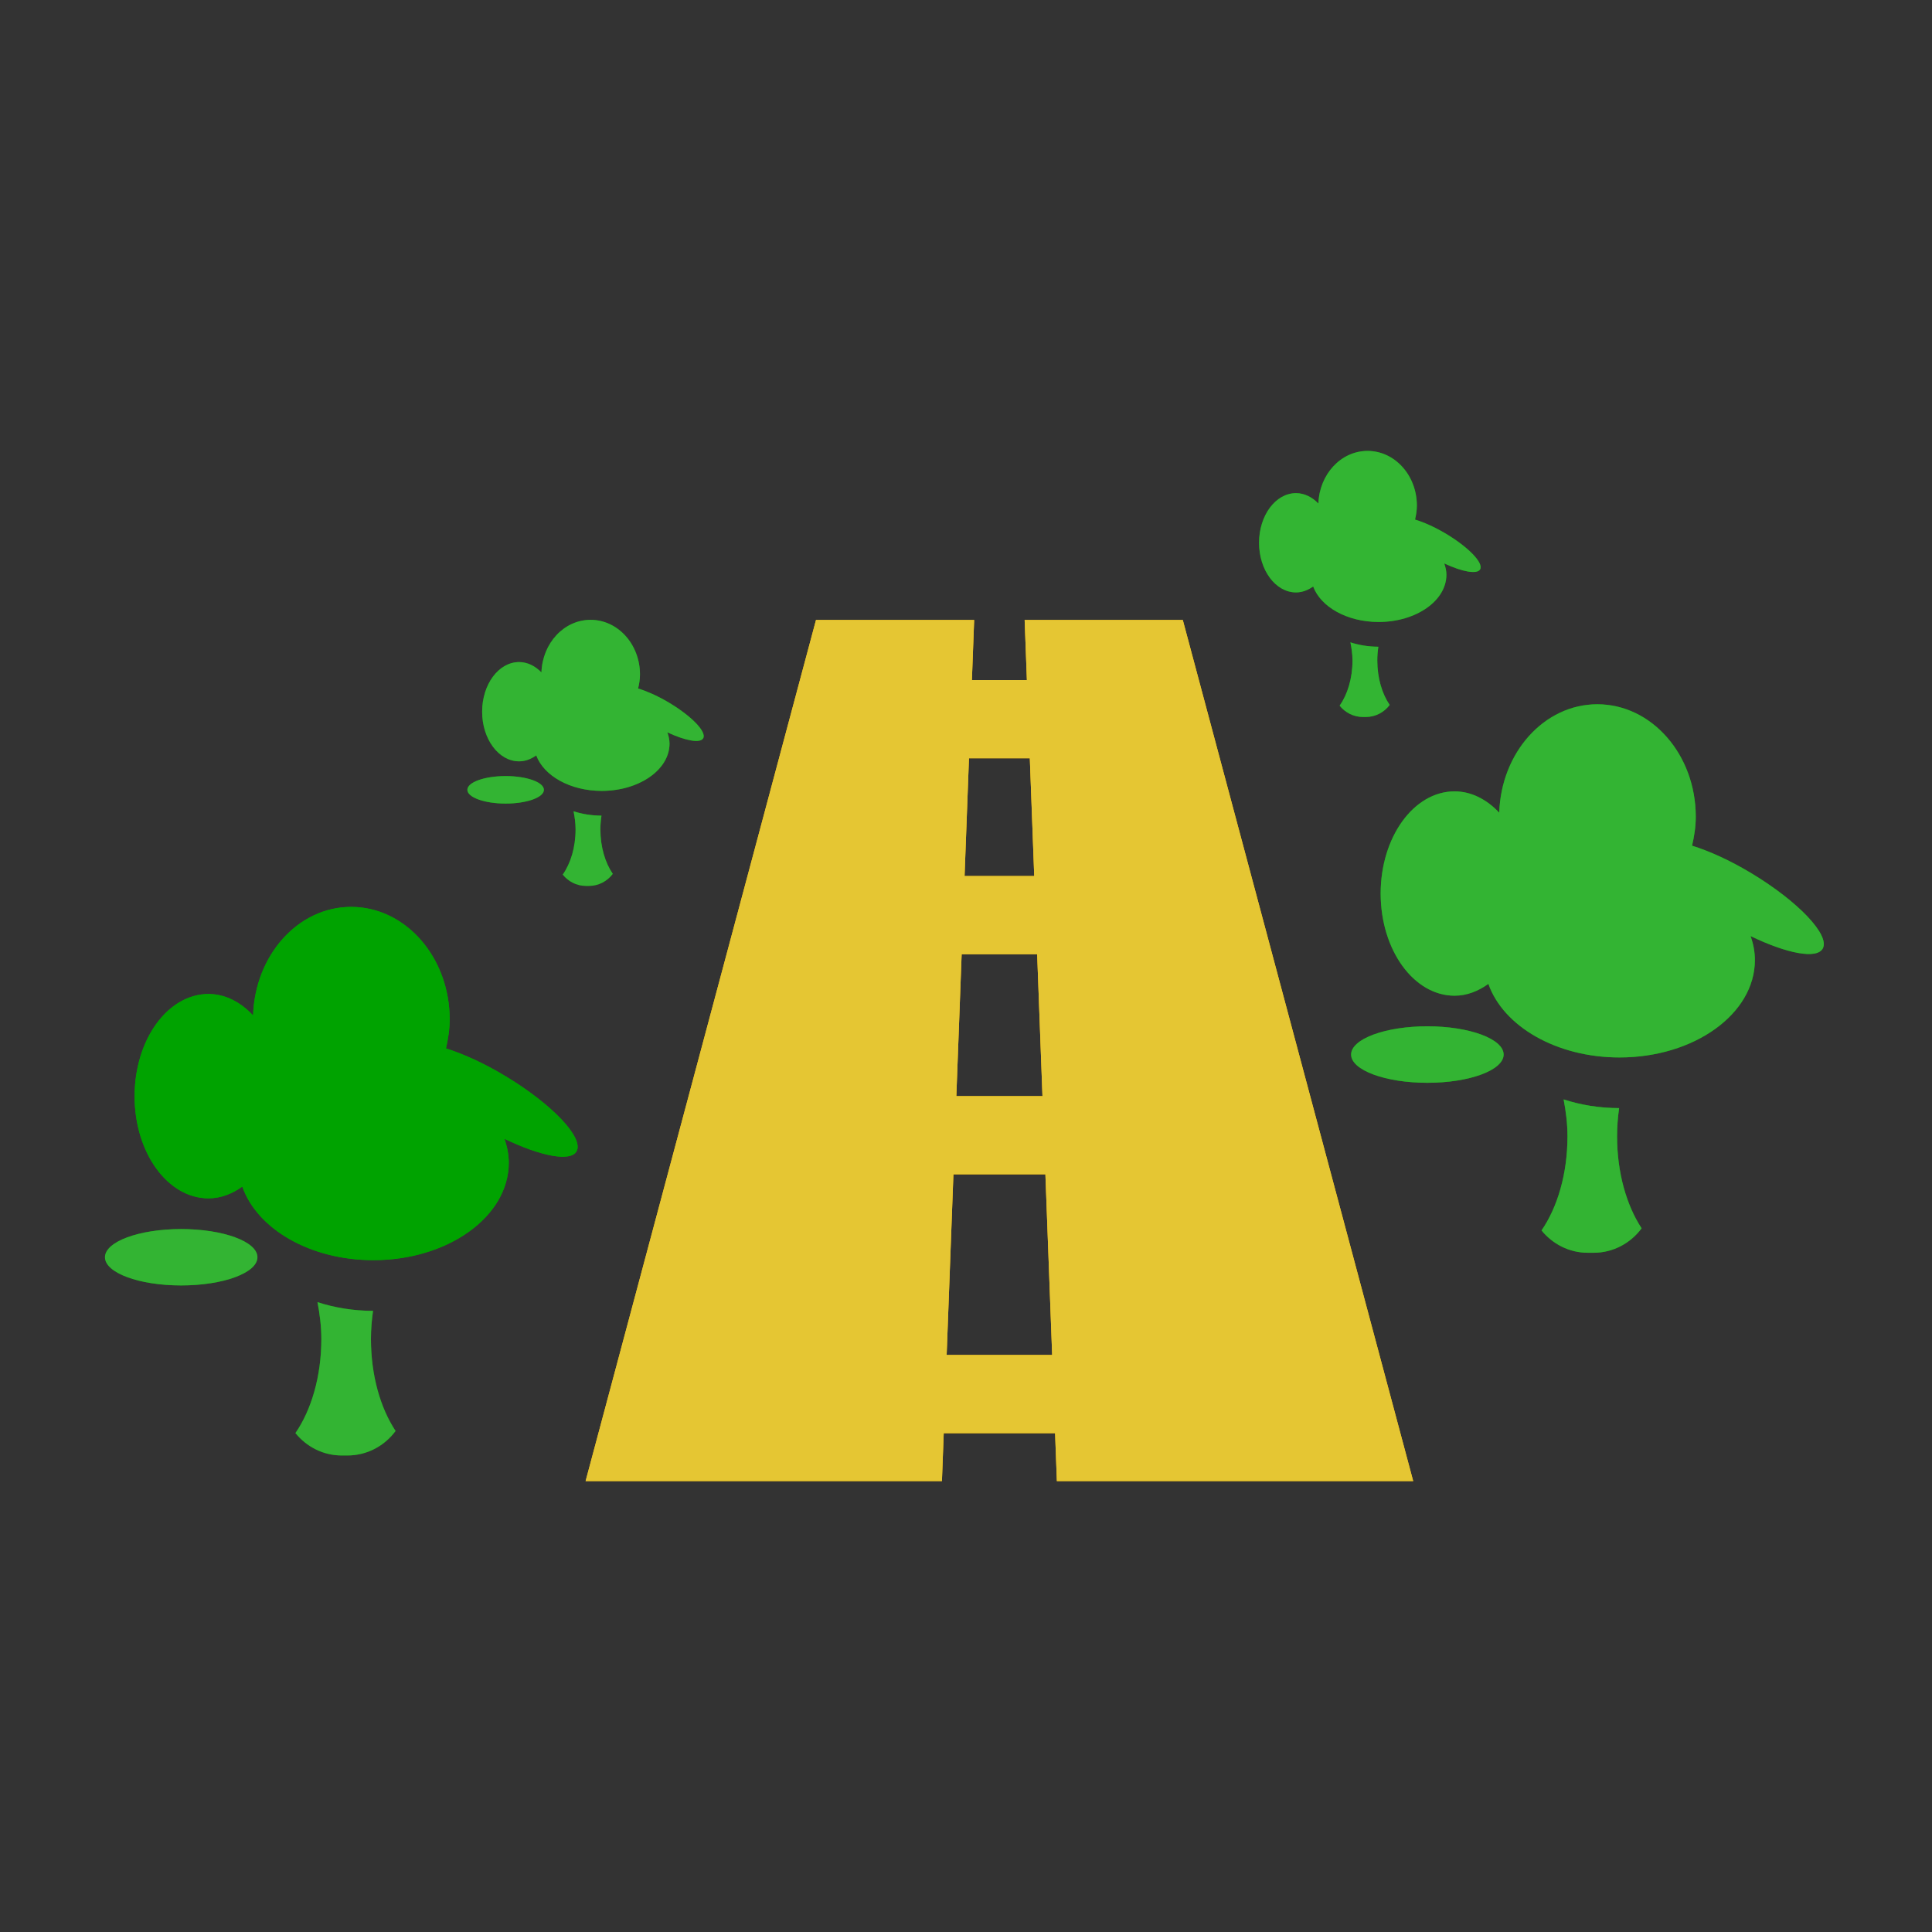 <?xml version="1.0" encoding="utf-8"?>
<!-- Generator: Adobe Illustrator 15.0.0, SVG Export Plug-In . SVG Version: 6.00 Build 0)  -->
<!DOCTYPE svg PUBLIC "-//W3C//DTD SVG 1.1//EN" "http://www.w3.org/Graphics/SVG/1.1/DTD/svg11.dtd">
<svg version="1.1" id="Layer_1" xmlns="http://www.w3.org/2000/svg" xmlns:xlink="http://www.w3.org/1999/xlink" x="0px" y="0px"
	 width="120px" height="120px" viewBox="0 0 120 120" enable-background="new 0 0 120 120" xml:space="preserve">
<rect x="0" y="0" width="120" height="120" fill="#333333" stroke="none"/>
<g id="Layer_2" display="none">
	<circle display="inline" opacity="0.5" fill="#DF1F26" enable-background="new    " cx="60" cy="60" r="60"/>
	<rect x="6.5" y="6.5" display="inline" opacity="0.5" fill="#3B4FA1" enable-background="new    " width="107" height="107"/>
</g>
<g id="normal">
	<g>
		<path fill="#FFB500" d="M58.505,91.992H36.373l14.31-53.482h9.823L58.505,91.992L58.505,91.992z M65.645,91.992L63.643,38.51
			h9.823l14.31,53.482H65.645L65.645,91.992z M54.665,89.016v-4.856h14.999v4.856H54.665L54.665,89.016z M54.665,72.938v-4.856
			h14.999v4.856H54.665L54.665,72.938z M54.665,59.272v-4.858h14.999v4.858H54.665L54.665,59.272z M54.665,47.098v-4.857h14.999
			v4.857H54.665L54.665,47.098z"/>
		<path fill="#009C00" d="M23.04,83.17c0-0.61,0.05-1.189,0.13-1.75c-1.23,0-2.4-0.2-3.45-0.54c0.14,0.73,0.24,1.49,0.24,2.29
			c0,2.33-0.63,4.42-1.61,5.84c0.68,0.84,1.71,1.391,2.87,1.391h0.36c1.23,0,2.31-0.601,2.99-1.521
			C23.63,87.46,23.04,85.43,23.04,83.17z M11.25,76.34c-2.61,0-4.73,0.78-4.73,1.75s2.12,1.75,4.73,1.75c2.62,0,4.74-0.78,4.74-1.75
			S13.87,76.34,11.25,76.34z"/>
		<path fill="#00A600" d="M113.214,58.917c-0.376,0.675-2.241,0.307-4.483-0.776c0.17,0.477,0.268,0.975,0.268,1.49
			c0,3.342-3.766,6.049-8.409,6.049c-3.932,0-7.224-1.943-8.144-4.57c-0.631,0.453-1.338,0.734-2.1,0.734
			c-2.535,0-4.59-2.841-4.59-6.346c0-3.503,2.055-6.344,4.59-6.344c1.049,0,2.004,0.506,2.775,1.323
			c0.117-3.737,2.791-6.733,6.092-6.733c3.376,0,6.114,3.127,6.114,6.983c0,0.626-0.095,1.222-0.231,1.8
			c1.057,0.328,2.338,0.901,3.663,1.698C111.684,55.982,113.678,58.082,113.214,58.917L113.214,58.917z M93.393,65.5
			c0,0.968-2.121,1.754-4.735,1.754c-2.616,0-4.738-0.785-4.738-1.754s2.122-1.754,4.738-1.754
			C91.271,63.746,93.393,64.531,93.393,65.5L93.393,65.5z M97.119,68.286c1.052,0.344,2.218,0.54,3.447,0.541
			c-0.08,0.563-0.127,1.147-0.127,1.754c0,2.26,0.59,4.288,1.524,5.711c-0.678,0.917-1.757,1.519-2.985,1.519h-0.355
			c-1.166,0-2.193-0.549-2.876-1.387c0.985-1.426,1.612-3.512,1.612-5.843C97.359,69.775,97.259,69.018,97.119,68.286L97.119,68.286
			z"/>
		<path fill="#009E00" d="M91.932,35.364c-0.188,0.324-1.113,0.151-2.228-0.369c0.08,0.226,0.135,0.458,0.135,0.702
			c0,1.621-1.886,2.934-4.211,2.934c-1.963,0-3.596-0.938-4.065-2.204c-0.319,0.226-0.679,0.368-1.065,0.368
			c-1.267,0-2.295-1.38-2.295-3.082s1.028-3.082,2.295-3.082c0.524,0,1.002,0.246,1.39,0.644c0.063-1.813,1.398-3.267,3.053-3.267
			c1.692,0,3.063,1.519,3.063,3.394c0,0.304-0.047,0.591-0.114,0.87c0.527,0.159,1.158,0.435,1.815,0.817
			C91.166,33.941,92.163,34.959,91.932,35.364L91.932,35.364z M83.877,39.899c0.53,0.169,1.115,0.27,1.736,0.271
			c-0.043,0.273-0.067,0.557-0.067,0.853c0,1.095,0.3,2.073,0.769,2.762c-0.338,0.451-0.873,0.747-1.481,0.747h-0.181
			c-0.588,0-1.105-0.278-1.445-0.702c0.484-0.691,0.798-1.686,0.798-2.807C84.004,40.627,83.95,40.258,83.877,39.899L83.877,39.899z
			"/>
		<path fill="#00A100" d="M43.676,45.856c-0.186,0.324-1.111,0.151-2.226-0.369c0.08,0.226,0.135,0.458,0.135,0.702
			c0,1.621-1.885,2.934-4.213,2.934c-1.961,0-3.596-0.938-4.065-2.204c-0.32,0.226-0.678,0.368-1.065,0.368
			c-1.267,0-2.295-1.381-2.295-3.082c0-1.702,1.028-3.082,2.295-3.082c0.524,0,1.001,0.246,1.388,0.642
			c0.063-1.812,1.399-3.265,3.053-3.265c1.693,0,3.066,1.519,3.066,3.392c0,0.304-0.048,0.593-0.116,0.872
			c0.525,0.159,1.158,0.435,1.815,0.817C42.911,44.433,43.909,45.45,43.676,45.856L43.676,45.856z M33.783,49.057
			c0,0.471-1.063,0.853-2.377,0.853c-1.312,0-2.377-0.382-2.377-0.853c0-0.471,1.065-0.853,2.377-0.853
			C32.719,48.204,33.783,48.587,33.783,49.057L33.783,49.057z M35.625,50.392c0.528,0.169,1.113,0.268,1.733,0.27
			c-0.042,0.275-0.067,0.559-0.067,0.854c0,1.095,0.299,2.072,0.769,2.761c-0.339,0.451-0.874,0.747-1.481,0.747h-0.183
			c-0.586,0-1.102-0.278-1.442-0.702c0.487-0.691,0.797-1.685,0.797-2.806C35.75,51.119,35.697,50.75,35.625,50.392L35.625,50.392z"
			/>
		<path fill="#00A300" d="M35.81,71.51c-0.37,0.67-2.24,0.3-4.48-0.779c0.17,0.479,0.27,0.979,0.27,1.489
			c0,3.34-3.77,6.05-8.41,6.05c-3.93,0-7.22-1.939-8.14-4.569c-0.63,0.45-1.34,0.729-2.1,0.729c-2.54,0-4.59-2.84-4.59-6.34
			s2.05-6.35,4.59-6.35c1.05,0,2,0.51,2.77,1.33c0.12-3.74,2.79-6.74,6.09-6.74c3.38,0,6.12,3.13,6.12,6.99
			c0,0.62-0.1,1.22-0.23,1.8c1.05,0.33,2.33,0.899,3.66,1.7C34.28,68.57,36.28,70.67,35.81,71.51z"/>
	</g>
</g>
<g id="active">
	<g>
		<g>
			<path fill="#DFB800" d="M58.505,91.992H36.373l14.31-53.482h9.823L58.505,91.992L58.505,91.992z M65.645,91.992L63.643,38.51
				h9.823l14.31,53.482H65.645L65.645,91.992z M54.665,89.016v-4.856h14.999v4.856H54.665L54.665,89.016z M54.665,72.938v-4.856
				h14.999v4.856H54.665L54.665,72.938z M54.665,59.272v-4.858h14.999v4.858H54.665L54.665,59.272z M54.665,47.098v-4.857h14.999
				v4.857H54.665L54.665,47.098z"/>
		</g>
		<g>
			<path fill="#00A100" d="M23.04,83.17c0-0.61,0.05-1.189,0.13-1.75c-1.23,0-2.4-0.2-3.45-0.54c0.14,0.73,0.24,1.49,0.24,2.29
				c0,2.33-0.63,4.42-1.61,5.84c0.68,0.84,1.71,1.391,2.87,1.391h0.36c1.23,0,2.31-0.601,2.99-1.521
				C23.63,87.46,23.04,85.43,23.04,83.17z M11.25,76.34c-2.61,0-4.73,0.78-4.73,1.75s2.12,1.75,4.73,1.75
				c2.62,0,4.74-0.78,4.74-1.75S13.87,76.34,11.25,76.34z"/>
		</g>
		<g>
			<path fill="#00A100" d="M113.214,58.917c-0.376,0.675-2.241,0.307-4.483-0.776c0.17,0.477,0.268,0.975,0.268,1.49
				c0,3.342-3.766,6.049-8.409,6.049c-3.932,0-7.224-1.943-8.144-4.57c-0.631,0.453-1.338,0.734-2.1,0.734
				c-2.535,0-4.59-2.841-4.59-6.346c0-3.503,2.055-6.344,4.59-6.344c1.049,0,2.004,0.506,2.775,1.323
				c0.117-3.737,2.791-6.733,6.092-6.733c3.376,0,6.114,3.127,6.114,6.983c0,0.626-0.095,1.222-0.231,1.8
				c1.057,0.328,2.338,0.901,3.663,1.698C111.684,55.982,113.678,58.082,113.214,58.917L113.214,58.917z M93.393,65.5
				c0,0.968-2.121,1.754-4.735,1.754c-2.616,0-4.738-0.785-4.738-1.754s2.122-1.754,4.738-1.754
				C91.271,63.746,93.393,64.531,93.393,65.5L93.393,65.5z M97.119,68.286c1.052,0.344,2.218,0.54,3.447,0.541
				c-0.08,0.563-0.127,1.147-0.127,1.754c0,2.26,0.59,4.288,1.524,5.711c-0.678,0.917-1.757,1.519-2.985,1.519h-0.355
				c-1.166,0-2.193-0.549-2.876-1.387c0.985-1.426,1.612-3.512,1.612-5.843C97.359,69.775,97.259,69.018,97.119,68.286
				L97.119,68.286z"/>
		</g>
		<g>
			<path fill="#00A300" d="M91.932,35.364c-0.188,0.324-1.113,0.151-2.228-0.369c0.08,0.226,0.135,0.458,0.135,0.702
				c0,1.621-1.886,2.934-4.211,2.934c-1.963,0-3.596-0.938-4.065-2.204c-0.319,0.226-0.679,0.368-1.065,0.368
				c-1.267,0-2.295-1.38-2.295-3.082s1.028-3.082,2.295-3.082c0.524,0,1.002,0.246,1.39,0.644c0.063-1.813,1.398-3.267,3.053-3.267
				c1.692,0,3.063,1.519,3.063,3.394c0,0.304-0.047,0.591-0.114,0.87c0.527,0.159,1.158,0.435,1.815,0.817
				C91.166,33.941,92.163,34.959,91.932,35.364L91.932,35.364z M83.877,39.899c0.53,0.169,1.115,0.27,1.736,0.271
				c-0.043,0.273-0.067,0.557-0.067,0.853c0,1.095,0.3,2.073,0.769,2.762c-0.338,0.451-0.873,0.747-1.481,0.747h-0.181
				c-0.588,0-1.105-0.278-1.445-0.702c0.484-0.691,0.798-1.686,0.798-2.807C84.004,40.627,83.95,40.258,83.877,39.899L83.877,39.899
				z"/>
		</g>
		<g>
			<path fill="#00A100" d="M43.676,45.856c-0.186,0.324-1.111,0.151-2.226-0.369c0.08,0.226,0.135,0.458,0.135,0.702
				c0,1.621-1.885,2.934-4.213,2.934c-1.961,0-3.596-0.938-4.065-2.204c-0.32,0.226-0.678,0.368-1.065,0.368
				c-1.267,0-2.295-1.381-2.295-3.082c0-1.702,1.028-3.082,2.295-3.082c0.524,0,1.001,0.246,1.388,0.642
				c0.063-1.812,1.399-3.265,3.053-3.265c1.693,0,3.066,1.519,3.066,3.392c0,0.304-0.048,0.593-0.116,0.872
				c0.525,0.159,1.158,0.435,1.815,0.817C42.911,44.433,43.909,45.45,43.676,45.856L43.676,45.856z M33.783,49.057
				c0,0.471-1.063,0.853-2.377,0.853c-1.312,0-2.377-0.382-2.377-0.853c0-0.471,1.065-0.853,2.377-0.853
				C32.719,48.204,33.783,48.587,33.783,49.057L33.783,49.057z M35.625,50.392c0.528,0.169,1.113,0.268,1.733,0.27
				c-0.042,0.275-0.067,0.559-0.067,0.854c0,1.095,0.299,2.072,0.769,2.761c-0.339,0.451-0.874,0.747-1.481,0.747h-0.183
				c-0.586,0-1.102-0.278-1.442-0.702c0.487-0.691,0.797-1.685,0.797-2.806C35.75,51.119,35.697,50.75,35.625,50.392L35.625,50.392z
				"/>
		</g>
		<g>
			<path fill="#00A300" d="M35.81,71.51c-0.37,0.67-2.24,0.3-4.48-0.779c0.17,0.479,0.27,0.979,0.27,1.489
				c0,3.34-3.77,6.05-8.41,6.05c-3.93,0-7.22-1.939-8.14-4.569c-0.63,0.45-1.34,0.729-2.1,0.729c-2.54,0-4.59-2.84-4.59-6.34
				s2.05-6.35,4.59-6.35c1.05,0,2,0.51,2.77,1.33c0.12-3.74,2.79-6.74,6.09-6.74c3.38,0,6.12,3.13,6.12,6.99
				c0,0.62-0.1,1.22-0.23,1.8c1.05,0.33,2.33,0.899,3.66,1.7C34.28,68.57,36.28,70.67,35.81,71.51z"/>
		</g>
	</g>
</g>
<g id="disabled" opacity="0.2">
	<g>
		<path fill="#FFFFFF" d="M58.505,91.992H36.373l14.31-53.482h9.823L58.505,91.992L58.505,91.992z M65.645,91.992L63.643,38.51
			h9.823l14.31,53.482H65.645L65.645,91.992z M54.665,89.016v-4.856h14.999v4.856H54.665L54.665,89.016z M54.665,72.938v-4.856
			h14.999v4.856H54.665L54.665,72.938z M54.665,59.272v-4.858h14.999v4.858H54.665L54.665,59.272z M54.665,47.098v-4.857h14.999
			v4.857H54.665L54.665,47.098z"/>
		<path fill="#FFFFFF" d="M23.04,83.17c0-0.61,0.05-1.189,0.13-1.75c-1.23,0-2.4-0.2-3.45-0.54c0.14,0.73,0.24,1.49,0.24,2.29
			c0,2.33-0.63,4.42-1.61,5.84c0.68,0.84,1.71,1.391,2.87,1.391h0.36c1.23,0,2.31-0.601,2.99-1.521
			C23.63,87.46,23.04,85.43,23.04,83.17z M11.25,76.34c-2.61,0-4.73,0.78-4.73,1.75s2.12,1.75,4.73,1.75c2.62,0,4.74-0.78,4.74-1.75
			S13.87,76.34,11.25,76.34z"/>
		<path fill="#FFFFFF" d="M113.214,58.917c-0.376,0.675-2.241,0.307-4.483-0.776c0.17,0.477,0.268,0.975,0.268,1.49
			c0,3.342-3.766,6.049-8.409,6.049c-3.932,0-7.224-1.943-8.144-4.57c-0.631,0.453-1.338,0.734-2.1,0.734
			c-2.535,0-4.59-2.841-4.59-6.346c0-3.503,2.055-6.344,4.59-6.344c1.049,0,2.004,0.506,2.775,1.323
			c0.117-3.737,2.791-6.733,6.092-6.733c3.376,0,6.114,3.127,6.114,6.983c0,0.626-0.095,1.222-0.231,1.8
			c1.057,0.328,2.338,0.901,3.663,1.698C111.684,55.982,113.678,58.082,113.214,58.917L113.214,58.917z M93.393,65.5
			c0,0.968-2.121,1.754-4.735,1.754c-2.616,0-4.738-0.785-4.738-1.754s2.122-1.754,4.738-1.754
			C91.271,63.746,93.393,64.531,93.393,65.5L93.393,65.5z M97.119,68.286c1.052,0.344,2.218,0.54,3.447,0.541
			c-0.08,0.563-0.127,1.147-0.127,1.754c0,2.26,0.59,4.288,1.524,5.711c-0.678,0.917-1.757,1.519-2.985,1.519h-0.355
			c-1.166,0-2.193-0.549-2.876-1.387c0.985-1.426,1.612-3.512,1.612-5.843C97.359,69.775,97.259,69.018,97.119,68.286L97.119,68.286
			z"/>
		<path fill="#FFFFFF" d="M91.932,35.364c-0.188,0.324-1.113,0.151-2.228-0.369c0.08,0.226,0.135,0.458,0.135,0.702
			c0,1.621-1.886,2.934-4.211,2.934c-1.963,0-3.596-0.938-4.065-2.204c-0.319,0.226-0.679,0.368-1.065,0.368
			c-1.267,0-2.295-1.38-2.295-3.082s1.028-3.082,2.295-3.082c0.524,0,1.002,0.246,1.39,0.644c0.063-1.813,1.398-3.267,3.053-3.267
			c1.692,0,3.063,1.519,3.063,3.394c0,0.304-0.047,0.591-0.114,0.87c0.527,0.159,1.158,0.435,1.815,0.817
			C91.166,33.941,92.163,34.959,91.932,35.364L91.932,35.364z M83.877,39.899c0.53,0.169,1.115,0.27,1.736,0.271
			c-0.043,0.273-0.067,0.557-0.067,0.853c0,1.095,0.3,2.073,0.769,2.762c-0.338,0.451-0.873,0.747-1.481,0.747h-0.181
			c-0.588,0-1.105-0.278-1.445-0.702c0.484-0.691,0.798-1.686,0.798-2.807C84.004,40.627,83.95,40.258,83.877,39.899L83.877,39.899z
			"/>
		<path fill="#FFFFFF" d="M43.676,45.856c-0.186,0.324-1.111,0.151-2.226-0.369c0.08,0.226,0.135,0.458,0.135,0.702
			c0,1.621-1.885,2.934-4.213,2.934c-1.961,0-3.596-0.938-4.065-2.204c-0.32,0.226-0.678,0.368-1.065,0.368
			c-1.267,0-2.295-1.381-2.295-3.082c0-1.702,1.028-3.082,2.295-3.082c0.524,0,1.001,0.246,1.388,0.642
			c0.063-1.812,1.399-3.265,3.053-3.265c1.693,0,3.066,1.519,3.066,3.392c0,0.304-0.048,0.593-0.116,0.872
			c0.525,0.159,1.158,0.435,1.815,0.817C42.911,44.433,43.909,45.45,43.676,45.856L43.676,45.856z M33.783,49.057
			c0,0.471-1.063,0.853-2.377,0.853c-1.312,0-2.377-0.382-2.377-0.853c0-0.471,1.065-0.853,2.377-0.853
			C32.719,48.204,33.783,48.587,33.783,49.057L33.783,49.057z M35.625,50.392c0.528,0.169,1.113,0.268,1.733,0.27
			c-0.042,0.275-0.067,0.559-0.067,0.854c0,1.095,0.299,2.072,0.769,2.761c-0.339,0.451-0.874,0.747-1.481,0.747h-0.183
			c-0.586,0-1.102-0.278-1.442-0.702c0.487-0.691,0.797-1.685,0.797-2.806C35.75,51.119,35.697,50.75,35.625,50.392L35.625,50.392z"
			/>
	</g>
</g>
</svg>
